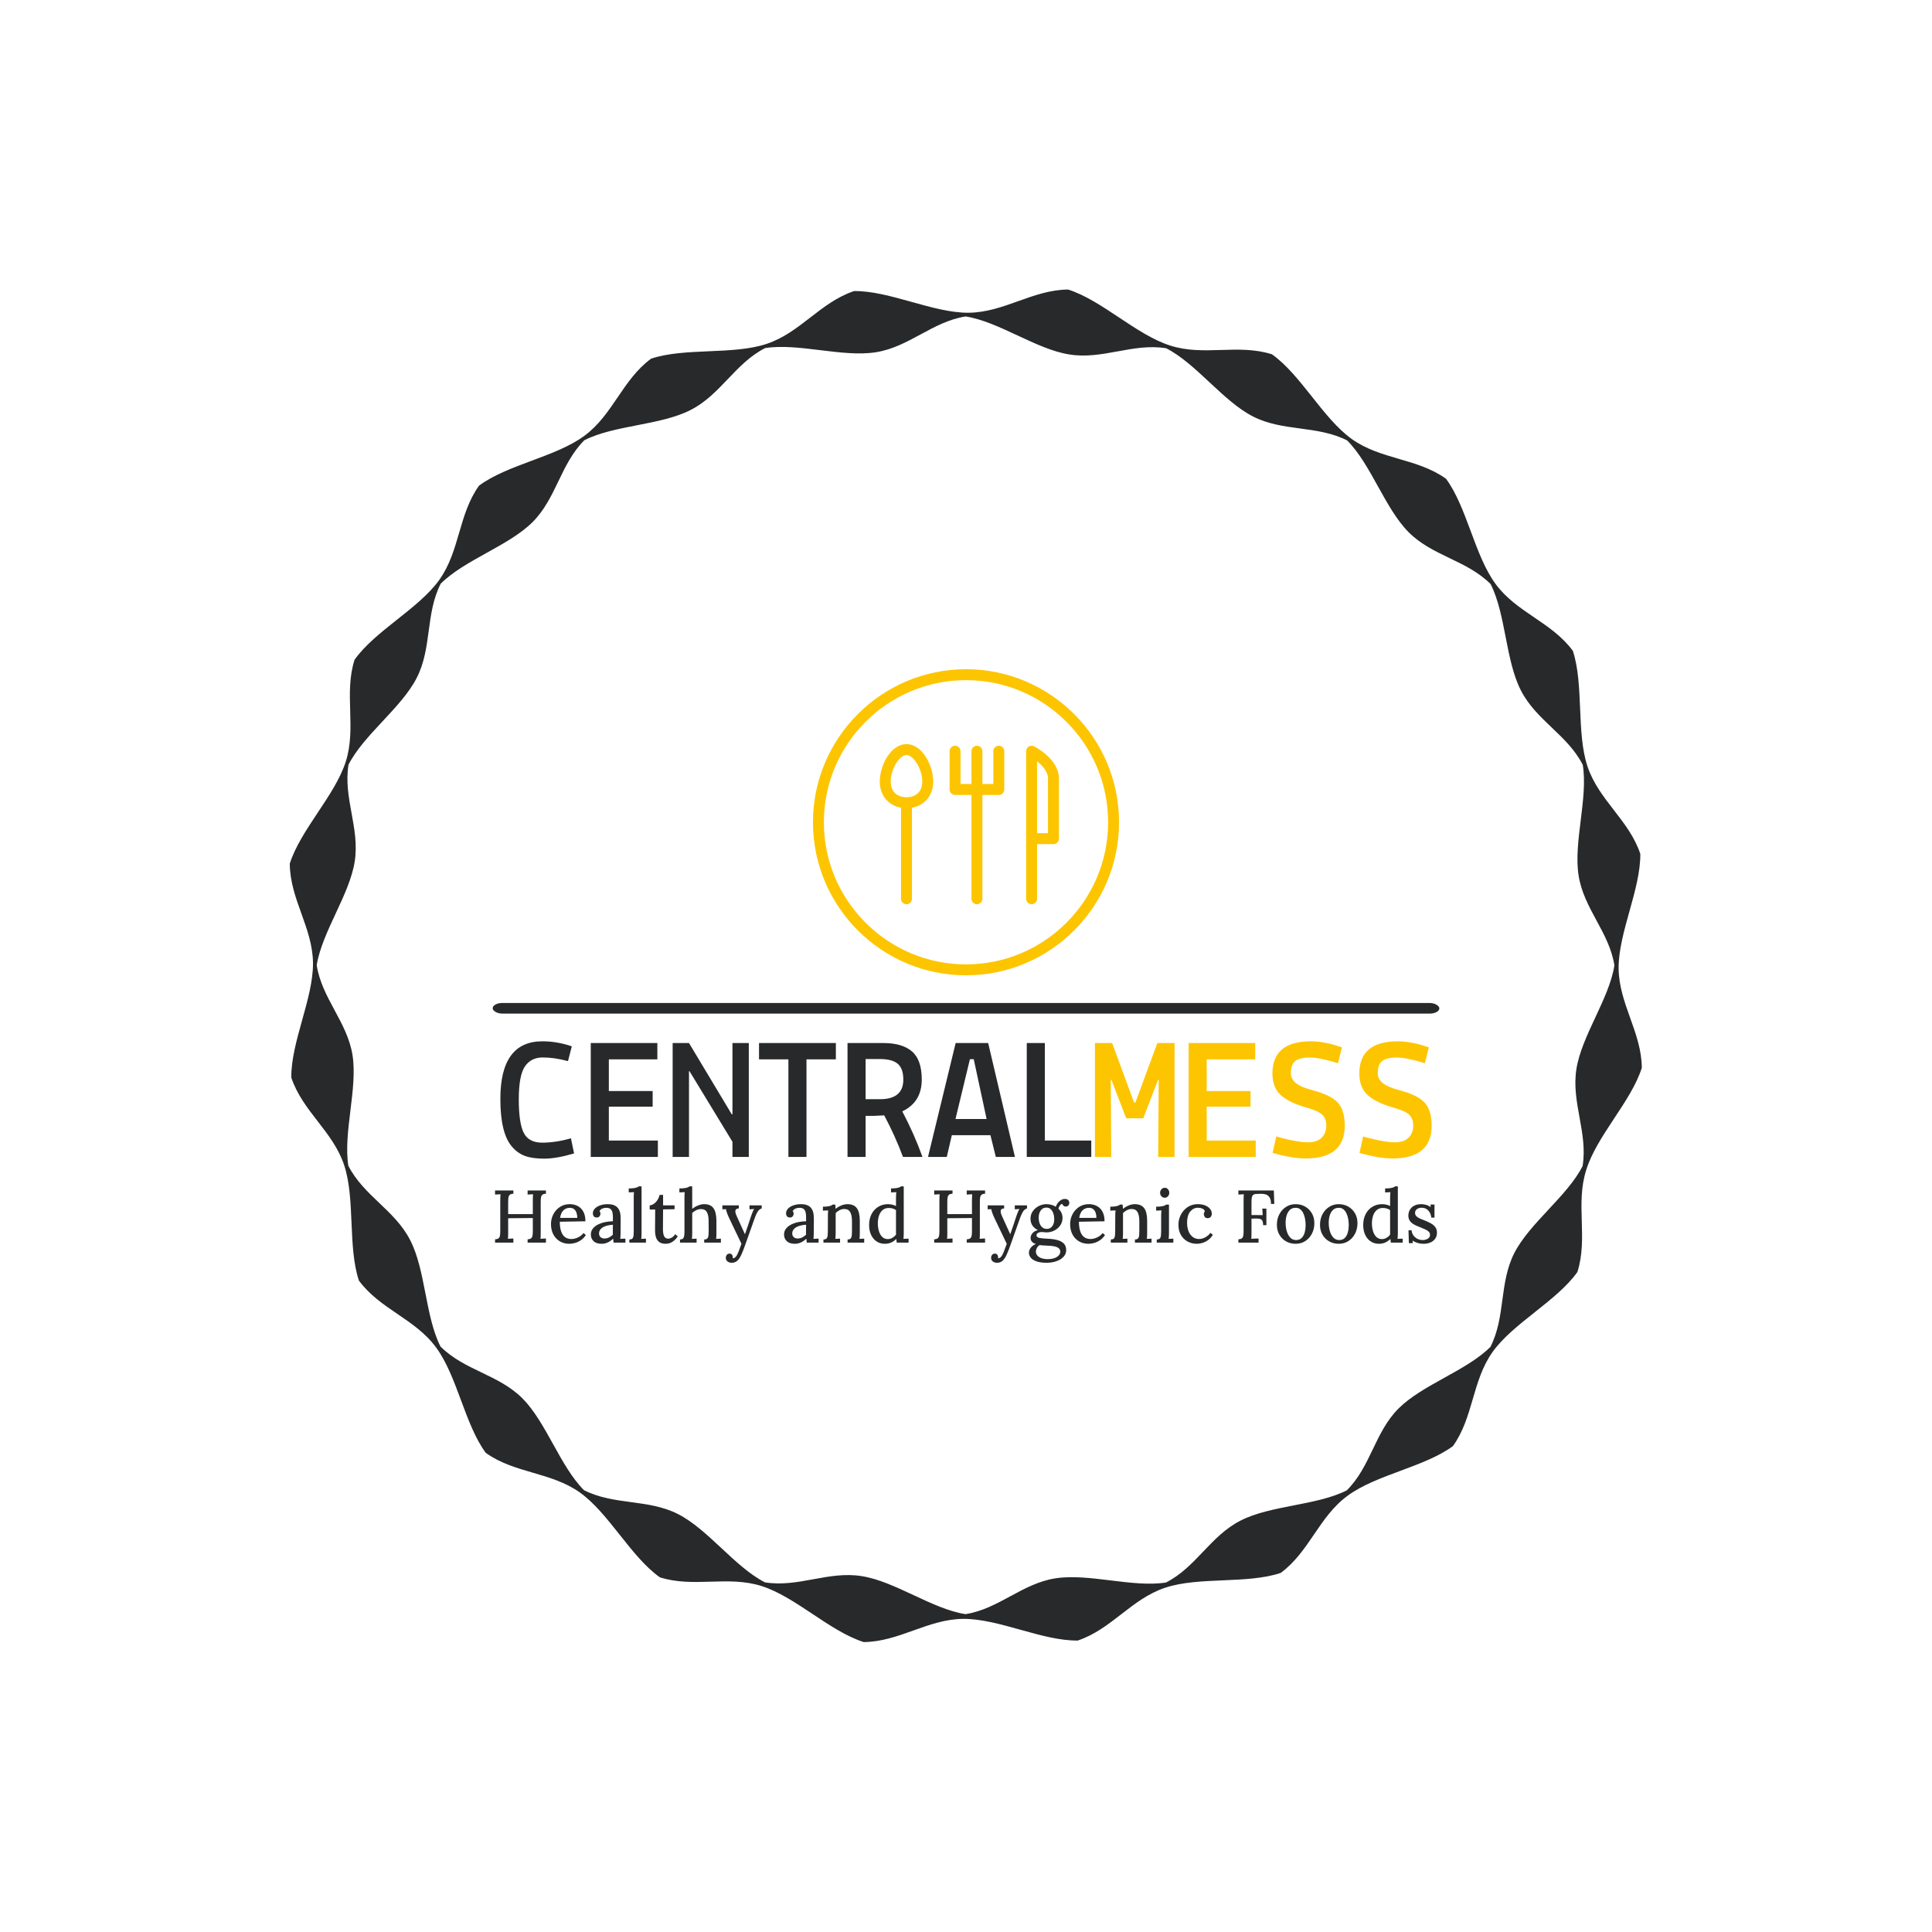 <svg xmlns="http://www.w3.org/2000/svg" version="1.1" xmlns:xlink="http://www.w3.org/1999/xlink" xmlns:svgjs="http://svgjs.dev/svgjs" width="1000" height="1000" viewBox="0 0 1000 1000"><rect width="1000" height="1000" fill="#ffffff"></rect><g transform="matrix(0.7,0,0,0.7,150.001,106.25)"><svg viewBox="0 0 320 360" data-background-color="#ffffff" preserveAspectRatio="xMidYMid meet" height="1125" width="1000" xmlns="http://www.w3.org/2000/svg" xmlns:xlink="http://www.w3.org/1999/xlink"><g id="tight-bounds" transform="matrix(1,0,0,1,-0,0)"><svg viewBox="0 0 320 360" height="360" width="320"><g><svg></svg></g><g><svg viewBox="0 0 320 360" height="360" width="320"><g><path transform="translate(-9.316,10.664) scale(0.398,0.398)" d="M827.2 486c-0.2-21.2-13.6-38-13.8-59.2-0.1-21.2 13.1-46.8 12.9-68-6.7-20.1-24.7-31.9-31.4-52-6.7-20.1-2.1-48.6-8.7-68.7-12.6-17.1-33.4-22.7-45.9-39.7-12.6-17.1-17-45.6-29.5-62.6-17.2-12.3-38.7-11.3-56-23.6-17.2-12.3-30.2-38.1-47.5-50.4-20.2-6.4-40.3 1.3-60.5-5.2-20.2-6.4-40.5-26.9-60.7-33.3-21.2 0.2-38 13.6-59.2 13.8-21.2 0.1-46.8-13.1-68-12.9-20.1 6.7-31.9 24.7-52 31.4-20.1 6.7-48.6 2.1-68.7 8.8-17.1 12.6-22.7 33.4-39.7 45.9-17.1 12.6-45.6 17-62.6 29.6-12.3 17.2-11.3 38.7-23.6 56-12.3 17.2-38.1 30.2-50.4 47.5-6.4 20.2 1.2 40.3-5.2 60.5-6.4 20.2-26.9 40.5-33.3 60.7 0.1 21.2 13.6 38 13.8 59.2 0.1 21.2-13.1 46.8-12.9 68 6.7 20.1 24.7 31.9 31.4 52 6.7 20.1 2.1 48.6 8.8 68.7 12.6 17.1 33.4 22.7 45.9 39.8 12.6 17.1 17 45.6 29.5 62.6 17.2 12.3 38.7 11.3 56 23.6 17.2 12.3 30.2 38.1 47.5 50.4 20.2 6.4 40.3-1.2 60.5 5.2 20.2 6.4 40.5 26.9 60.7 33.3 21.2-0.2 38-13.6 59.2-13.8 21.2-0.1 46.8 13.1 68 12.9 20.1-6.7 31.9-24.7 52-31.4 20.1-6.7 48.6-2.1 68.7-8.8 17.1-12.6 22.7-33.4 39.8-45.9 17.1-12.6 45.6-17 62.6-29.5 12.3-17.2 11.3-38.7 23.6-56 12.3-17.2 38.1-30.2 50.4-47.5 6.4-20.2-1.2-40.3 5.2-60.5 6.2-20.4 26.7-40.7 33.1-60.9zM792 544.4c-9.1 17.9-31.4 33.8-40.6 51.7-9.1 17.9-5.1 37.9-14.2 55.8-14.2 14.2-40.3 22.4-54.6 36.6-14.2 14.2-16.5 34.5-30.8 48.7-17.9 9.1-45.3 8.8-63.2 18-17.9 9.1-26.4 27.7-44.3 36.8-19.9 3.1-45.8-5.6-65.7-2.5-19.9 3.1-33.7 18.2-53.5 21.3-19.9-3.1-41.8-19.5-61.7-22.6-19.9-3.2-37.6 6.9-57.5 3.7-17.9-9.1-33.8-31.5-51.7-40.6-17.9-9.1-37.9-5.1-55.9-14.2-14.2-14.2-22.4-40.3-36.6-54.6-14.2-14.2-34.5-16.6-48.7-30.8-9.1-17.9-8.8-45.3-18-63.2-9.1-17.9-27.7-26.4-36.8-44.3-3.1-19.9 5.6-45.8 2.5-65.7-3.2-19.9-18.2-33.7-21.3-53.5 3.2-19.9 19.5-41.8 22.6-61.7 3.1-19.9-6.9-37.6-3.7-57.5 9.1-17.9 31.5-33.8 40.6-51.7 9.1-17.9 5.1-37.9 14.2-55.9 14.2-14.2 40.3-22.4 54.6-36.6 14.2-14.2 16.6-34.5 30.8-48.7 17.9-9.1 45.3-8.8 63.2-18 17.9-9.1 26.4-27.7 44.3-36.8 19.9-3.1 45.8 5.6 65.7 2.5 19.9-3.1 33.7-18.2 53.5-21.3 19.9 3.1 41.8 19.5 61.7 22.6 19.9 3.2 37.6-6.9 57.5-3.7 17.9 9.1 33.8 31.5 51.7 40.6 17.9 9.1 37.9 5.1 55.9 14.2 14.2 14.2 22.4 40.3 36.6 54.6 14.2 14.2 34.5 16.6 48.7 30.8 9.1 17.9 8.8 45.3 18 63.2 9.1 17.9 27.7 26.4 36.8 44.3 3.2 19.9-5.6 45.8-2.5 65.7 3.1 19.9 18.2 33.7 21.3 53.5-3.1 19.9-19.5 41.8-22.6 61.7-3.1 19.9 6.9 37.7 3.7 57.6z" fill="#27292a" fill-rule="nonzero" stroke="none" stroke-width="1" stroke-linecap="butt" stroke-linejoin="miter" stroke-miterlimit="10" stroke-dasharray="" stroke-dashoffset="0" font-family="none" font-weight="none" font-size="none" text-anchor="none" style="mix-blend-mode: normal" data-fill-palette-color="tertiary"></path></g><g transform="matrix(1,0,0,1,48,109.776)"><svg viewBox="0 0 224 140.448" height="140.448" width="224"><g><svg viewBox="0 0 225.12 141.15" height="140.448" width="224"><g><rect width="225.12" height="2.517" x="0" y="79.376" fill="#27292a" opacity="1" stroke-width="0" stroke="transparent" fill-opacity="1" class="rect-i$-0" data-fill-palette-color="primary" rx="1%" id="i$-0" data-palette-color="#27292a"></rect></g><g transform="matrix(1,0,0,1,0.56,88.481)"><svg viewBox="0 0 224 52.669" height="52.669" width="224"><g id="textblocktransform"><svg viewBox="0 0 224 52.669" height="52.669" width="224" id="textblock"><g><svg viewBox="0 0 224 27.907" height="27.907" width="224"><g transform="matrix(1,0,0,1,0,0)"><svg width="224" viewBox="2 -33.25 267.83 33.75" height="27.907" data-palette-color="#27292a"><g class="undefined-text-0" data-fill-palette-color="primary" id="text-0"><path d="M22.3-5.35L22.3-5.35 23.2-1Q18.1 0.5 14.63 0.5 11.15 0.5 9.03-0.3 6.9-1.1 5.3-3L5.3-3Q2-6.85 2-16.7L2-16.7Q2-33.25 14.1-33.25L14.1-33.25Q18.3-33.25 22.55-31.8L22.55-31.8 21.45-27.55Q17.55-28.6 14.18-28.6 10.8-28.6 9.05-26 7.3-23.4 7.3-16.57 7.3-9.75 8.72-6.93 10.15-4.1 14.03-4.1 17.9-4.1 22.3-5.35ZM47.3 0L28 0 28-32.75 47.15-32.75 47.15-28.05 33.2-28.05 33.2-18.95 45.8-18.95 45.8-14.45 33.2-14.45 33.2-4.7 47.3-4.7 47.3 0ZM73.45 0L68.75 0 68.75-4.35 56.4-24.65 56.25-24.65 56.25 0 51.55 0 51.55-32.75 56.25-32.75 68.55-12.25 68.75-12.25 68.75-32.75 73.45-32.75 73.45 0ZM84.84-28.05L76.39-28.05 76.39-32.75 98.49-32.75 98.49-28.05 90.04-28.05 90.04 0 84.84 0 84.84-28.05ZM112.39-11.95L112.39-11.95Q109.69-11.8 109.39-11.8L109.39-11.8 107.04-11.8 107.04 0 101.84 0 101.84-32.75 112.14-32.75Q117.59-32.75 120.39-30.33 123.19-27.9 123.19-22.25L123.19-22.25Q123.19-15.75 117.59-13.1L117.59-13.1Q121.04-6.55 123.39 0L123.39 0 117.79 0Q115.54-6.05 112.39-11.95ZM111.14-28.15L111.14-28.15 107.04-28.15 107.04-16.6 111.19-16.6Q117.89-16.6 117.89-22.25L117.89-22.25Q117.89-25.4 116.29-26.78 114.69-28.15 111.14-28.15ZM130.39 0L124.99 0 132.94-32.75 142.29-32.75 149.99 0 144.49 0 142.94-6.25 131.84-6.25 130.39 0ZM132.89-10.9L141.84-10.9 138.14-28.1 137.04-28.1 132.89-10.9ZM158.59-4.7L171.94-4.7 171.94 0 153.39 0 153.39-32.75 158.59-32.75 158.59-4.7Z" fill="#27292a" data-fill-palette-color="primary"></path><path d="M177.69 0L172.99 0 172.99-32.75 177.94-32.75 184.24-15.65 184.64-15.65 190.94-32.75 195.89-32.75 195.89 0 191.19 0 191.34-22.15 191.14-22.15 186.89-11.1 181.99-11.1 177.74-22.15 177.54-22.15 177.69 0ZM219.24 0L199.94 0 199.94-32.75 219.09-32.75 219.09-28.05 205.14-28.05 205.14-18.95 217.74-18.95 217.74-14.45 205.14-14.45 205.14-4.7 219.24-4.7 219.24 0ZM224.04-24L224.04-24Q224.04-33.25 235.14-33.25L235.14-33.25Q239.03-33.25 244.03-31.5L244.03-31.5 242.89-26.95Q237.78-28.55 234.86-28.58 231.94-28.6 230.64-27.6 229.34-26.6 229.34-24.1L229.34-24.1Q229.34-22.4 230.79-21.23 232.24-20.05 235.69-19.15L235.69-19.15Q240.94-17.75 242.89-15.55 244.84-13.35 244.84-9L244.84-9Q244.84 0.45 233.54 0.45L233.54 0.45Q229.79 0.45 224.09-1.15L224.09-1.15 225.14-5.9Q225.14-5.85 226.69-5.45L226.69-5.45Q231.54-4.2 234.21-4.2 236.89-4.2 238.21-5.55 239.53-6.9 239.53-8.95 239.53-11 238.41-12.1 237.28-13.2 234.29-14.05L234.29-14.05Q228.89-15.55 226.46-17.75 224.04-19.95 224.04-24ZM249.03-24L249.03-24Q249.03-33.25 260.13-33.25L260.13-33.25Q264.03-33.25 269.03-31.5L269.03-31.5 267.88-26.95Q262.78-28.55 259.86-28.58 256.93-28.6 255.63-27.6 254.33-26.6 254.33-24.1L254.33-24.1Q254.33-22.4 255.78-21.23 257.23-20.05 260.68-19.15L260.68-19.15Q265.93-17.75 267.88-15.55 269.83-13.35 269.83-9L269.83-9Q269.83 0.45 258.53 0.45L258.53 0.45Q254.78 0.45 249.08-1.15L249.08-1.15 250.13-5.9Q250.13-5.85 251.68-5.45L251.68-5.45Q256.53-4.2 259.21-4.2 261.88-4.2 263.21-5.55 264.53-6.9 264.53-8.95 264.53-11 263.41-12.1 262.28-13.2 259.28-14.05L259.28-14.05Q253.88-15.55 251.46-17.75 249.03-19.95 249.03-24Z" fill="#fdc500" data-fill-palette-color="accent"></path></g></svg></g></svg></g><g transform="matrix(1,0,0,1,0,34.495)"><svg viewBox="0 0 224 18.174" height="18.174" width="224"><g transform="matrix(1,0,0,1,0,0)"><svg width="224" viewBox="2.65 -37.75 632.24 51.3" height="18.174" data-palette-color="#27292a"><path d="M14.95 0L2.65 0 2.65-2.2Q4.3-2.3 5.03-2.9 5.75-3.5 5.95-4.7 6.15-5.9 6.15-7.75L6.15-7.75 6.15-28.55Q6.15-29.65 6.2-30.68 6.25-31.7 6.3-32.45L6.3-32.45Q5.45-32.4 4.45-32.35 3.45-32.3 2.65-32.25L2.65-32.25 2.65-35 14.95-35 14.95-32.8Q13.35-32.75 12.6-32.13 11.85-31.5 11.65-30.33 11.45-29.15 11.45-27.25L11.45-27.25 11.45-19.1 28-19.1 28-28.55Q28-29.65 28.05-30.68 28.1-31.7 28.15-32.45L28.15-32.45Q27.3-32.4 26.3-32.35 25.3-32.3 24.5-32.25L24.5-32.25 24.5-35 36.8-35 36.8-32.8Q35.2-32.75 34.45-32.13 33.7-31.5 33.5-30.33 33.3-29.15 33.3-27.25L33.3-27.25 33.3-6.7Q33.3-5.35 33.27-4.28 33.25-3.2 33.15-2.55L33.15-2.55Q34-2.65 35-2.68 36-2.7 36.8-2.75L36.8-2.75 36.8 0 24.5 0 24.5-2.2Q26.15-2.3 26.88-2.9 27.6-3.5 27.8-4.7 28-5.9 28-7.75L28-7.75 28-16.5 11.45-16.35 11.45-6.7Q11.45-5.35 11.43-4.28 11.4-3.2 11.3-2.55L11.3-2.55Q12.15-2.65 13.18-2.68 14.2-2.7 14.95-2.75L14.95-2.75 14.95 0ZM52.45 0.8L52.45 0.8Q48.95 0.8 46.17-0.83 43.4-2.45 41.8-5.43 40.2-8.4 40.2-12.45L40.2-12.45Q40.2-15.95 41.77-19 43.35-22.05 46.2-23.93 49.05-25.8 52.8-25.8L52.8-25.8Q54.9-25.8 56.77-25.15 58.65-24.5 60.12-23.13 61.6-21.75 62.45-19.58 63.3-17.4 63.3-14.3L63.3-14.3 46.1-14Q46.1-10.6 46.87-7.95 47.65-5.3 49.4-3.85 51.15-2.4 53.95-2.4L53.95-2.4Q55.3-2.4 56.82-2.88 58.35-3.35 59.72-4.25 61.1-5.15 62.05-6.4L62.05-6.4 63.6-5.05Q62.1-2.8 60.15-1.53 58.2-0.25 56.17 0.28 54.15 0.8 52.45 0.8ZM46.3-16.6L46.3-16.6 57.85-16.6Q57.85-18.5 57.32-20.03 56.8-21.55 55.7-22.45 54.6-23.35 52.9-23.35L52.9-23.35Q50.25-23.35 48.55-21.68 46.85-20 46.3-16.6ZM90.15 0L82.2 0Q82.1-0.8 82.05-1.4 82-2 81.9-2.65L81.9-2.65Q80.2-0.95 78.25-0.08 76.3 0.8 74.2 0.8L74.2 0.8Q70.6 0.8 68.77-0.98 66.95-2.75 66.95-5.4L66.95-5.4Q66.95-7.7 68.3-9.4 69.65-11.1 71.85-12.18 74.05-13.25 76.65-13.78 79.25-14.3 81.75-14.3L81.75-14.3 81.75-17.25Q81.75-18.85 81.45-20.23 81.15-21.6 80.22-22.48 79.3-23.35 77.35-23.35L77.35-23.35Q76.05-23.4 74.75-22.88 73.45-22.35 72.75-21.15L72.75-21.15Q73.15-20.75 73.27-20.23 73.4-19.7 73.4-19.25L73.4-19.25Q73.4-18.55 72.8-17.68 72.2-16.8 70.75-16.85L70.75-16.85Q69.55-16.85 68.92-17.68 68.3-18.5 68.3-19.6L68.3-19.6Q68.3-21.4 69.62-22.8 70.95-24.2 73.25-25 75.55-25.8 78.4-25.8L78.4-25.8Q82.7-25.8 84.82-23.55 86.95-21.3 86.95-16.45L86.95-16.45Q86.95-14.65 86.95-13 86.95-11.35 86.92-9.7 86.9-8.05 86.9-6.2L86.9-6.2Q86.9-5.45 86.85-4.5 86.8-3.55 86.7-2.5L86.7-2.5Q87.55-2.55 88.45-2.6 89.35-2.65 90.15-2.65L90.15-2.65 90.15 0ZM81.75-12L81.75-12Q80.15-11.9 78.47-11.55 76.8-11.2 75.45-10.5 74.1-9.8 73.27-8.7 72.45-7.6 72.45-6.05L72.45-6.05Q72.55-4.35 73.57-3.55 74.6-2.75 76-2.75L76-2.75Q77.75-2.75 79.1-3.43 80.45-4.1 81.75-5.3L81.75-5.3Q81.7-5.85 81.7-6.43 81.7-7 81.7-7.65L81.7-7.65Q81.7-8.1 81.72-9.33 81.75-10.55 81.75-12ZM92.79 0L92.79-2.1Q94.29-2.1 94.89-2.8 95.49-3.5 95.62-4.75 95.74-6 95.74-7.65L95.74-7.65 95.74-30.25Q95.74-31.1 95.77-31.98 95.79-32.85 95.89-33.85L95.89-33.85Q95.04-33.8 94.09-33.77 93.14-33.75 92.39-33.7L92.39-33.7 92.39-36.35Q94.64-36.35 95.97-36.58 97.29-36.8 98.02-37.1 98.74-37.4 99.09-37.75L99.09-37.75 100.99-37.75 100.99-6.2Q100.99-5.3 100.94-4.38 100.89-3.45 100.79-2.5L100.79-2.5Q101.59-2.55 102.42-2.58 103.24-2.6 103.94-2.65L103.94-2.65 103.94 0 92.79 0ZM117.14 0.8L117.14 0.8Q115.89 0.8 114.64 0.48 113.39 0.15 112.32-0.83 111.24-1.8 110.64-3.65 110.04-5.5 110.04-8.55L110.04-8.55 110.14-22.2 106.44-22.2 106.44-25Q107.79-25.05 109.19-26 110.59-26.95 111.64-28.55 112.69-30.15 113.09-32L113.09-32 115.44-32 115.44-25 123.14-25 123.14-22.4 115.44-22.3 115.34-8.95Q115.34-7.05 115.67-5.63 115.99-4.2 116.77-3.43 117.54-2.65 118.89-2.65L118.89-2.65Q120.04-2.65 121.27-3.35 122.49-4.05 123.59-5.65L123.59-5.65 125.29-4.15Q124.09-2.4 122.89-1.4 121.69-0.4 120.59 0.08 119.49 0.55 118.59 0.68 117.69 0.8 117.14 0.8ZM143.04 0L143.04-2.1Q144.54-2.1 145.16-2.8 145.79-3.5 145.91-4.75 146.04-6 146.04-7.65L146.04-7.65 145.99-14.65Q145.99-18.6 144.76-20.58 143.54-22.55 140.84-22.5L140.84-22.5Q139.19-22.45 137.61-21.7 136.04-20.95 134.99-19.8L134.99-19.8 134.99-6.2Q134.99-5.3 134.94-4.38 134.89-3.45 134.79-2.5L134.79-2.5Q135.59-2.55 136.41-2.58 137.24-2.6 137.94-2.65L137.94-2.65 137.94 0 126.79 0 126.79-2.1Q128.29-2.1 128.89-2.8 129.49-3.5 129.64-4.75 129.79-6 129.79-7.65L129.79-7.65 129.79-30.25Q129.79-31.1 129.81-31.98 129.84-32.85 129.94-33.85L129.94-33.85Q129.09-33.8 128.14-33.77 127.19-33.75 126.39-33.7L126.39-33.7 126.39-36.35Q128.64-36.35 129.99-36.58 131.34-36.8 132.06-37.1 132.79-37.4 133.14-37.75L133.14-37.75 134.99-37.75 134.99-22.65Q136.09-23.55 137.44-24.25 138.79-24.95 140.21-25.38 141.64-25.8 142.89-25.8L142.89-25.8Q147.34-25.8 149.26-23.1 151.19-20.4 151.24-14.65L151.24-14.65 151.24-6.2Q151.24-5.3 151.21-4.38 151.19-3.45 151.04-2.5L151.04-2.5Q151.84-2.55 152.69-2.58 153.54-2.6 154.24-2.65L154.24-2.65 154.24 0 143.04 0ZM161.54 13.55L161.54 13.55Q159.89 13.55 158.71 12.68 157.54 11.8 157.54 10.15L157.54 10.15Q157.54 9.1 158.21 8.25 158.89 7.4 159.99 7.4L159.99 7.4Q161.19 7.35 161.71 8.15 162.24 8.95 162.24 9.8L162.24 9.8Q162.24 9.95 162.24 10.1 162.24 10.25 162.19 10.45L162.19 10.45Q162.34 10.55 162.64 10.5L162.64 10.5Q163.19 10.45 163.84 9.9 164.49 9.35 165.04 8.35L165.04 8.35Q165.64 7.25 166.39 5.3 167.14 3.35 168.04 0.8L168.04 0.8 160.19-15.6Q158.84-18.4 158.31-19.98 157.79-21.55 157.64-22.45L157.64-22.45 155.24-22.35 155.24-25 166.29-25 166.29-22.95 166.19-22.95Q164.14-22.75 163.96-21.4 163.79-20.05 164.89-17.7L164.89-17.7 170.39-5.6Q171.34-8.15 172.31-11.15 173.29-14.15 174.34-17.3L174.34-17.3Q174.69-18.25 175.06-19.33 175.44-20.4 175.86-21.3 176.29-22.2 176.69-22.55L176.69-22.55 173.44-22.35 173.44-25 181.64-25 181.64-22.95Q179.89-22.35 178.91-20.75 177.94-19.15 177.04-16.7L177.04-16.7 170.79 0.9Q169.34 5.05 168.09 7.88 166.84 10.7 165.31 12.13 163.79 13.55 161.54 13.55ZM219.83 0L211.88 0Q211.78-0.8 211.73-1.4 211.68-2 211.58-2.65L211.58-2.65Q209.88-0.95 207.93-0.08 205.98 0.8 203.88 0.8L203.88 0.8Q200.28 0.8 198.46-0.98 196.63-2.75 196.63-5.4L196.63-5.4Q196.63-7.7 197.98-9.4 199.33-11.1 201.53-12.18 203.73-13.25 206.33-13.78 208.93-14.3 211.43-14.3L211.43-14.3 211.43-17.25Q211.43-18.85 211.13-20.23 210.83-21.6 209.91-22.48 208.98-23.35 207.03-23.35L207.03-23.35Q205.73-23.4 204.43-22.88 203.13-22.35 202.43-21.15L202.43-21.15Q202.83-20.75 202.96-20.23 203.08-19.7 203.08-19.25L203.08-19.25Q203.08-18.55 202.48-17.68 201.88-16.8 200.43-16.85L200.43-16.85Q199.23-16.85 198.61-17.68 197.98-18.5 197.98-19.6L197.98-19.6Q197.98-21.4 199.31-22.8 200.63-24.2 202.93-25 205.23-25.8 208.08-25.8L208.08-25.8Q212.38-25.8 214.51-23.55 216.63-21.3 216.63-16.45L216.63-16.45Q216.63-14.65 216.63-13 216.63-11.35 216.61-9.7 216.58-8.05 216.58-6.2L216.58-6.2Q216.58-5.45 216.53-4.5 216.48-3.55 216.38-2.5L216.38-2.5Q217.23-2.55 218.13-2.6 219.03-2.65 219.83-2.65L219.83-2.65 219.83 0ZM211.43-12L211.43-12Q209.83-11.9 208.16-11.55 206.48-11.2 205.13-10.5 203.78-9.8 202.96-8.7 202.13-7.6 202.13-6.05L202.13-6.05Q202.23-4.35 203.26-3.55 204.28-2.75 205.68-2.75L205.68-2.75Q207.43-2.75 208.78-3.43 210.13-4.1 211.43-5.3L211.43-5.3Q211.38-5.85 211.38-6.43 211.38-7 211.38-7.65L211.38-7.65Q211.38-8.1 211.41-9.33 211.43-10.55 211.43-12ZM234.23 0L223.08 0 223.08-2.1Q224.58-2.1 225.18-2.8 225.78-3.5 225.9-4.75 226.03-6 226.03-7.65L226.03-7.65 226.08-18.05Q226.08-18.85 226.1-19.78 226.13-20.7 226.28-21.6L226.28-21.6Q225.38-21.55 224.45-21.53 223.53-21.5 222.73-21.45L222.73-21.45 222.73-24.1Q224.98-24.1 226.25-24.33 227.53-24.55 228.2-24.85 228.88-25.15 229.23-25.5L229.23-25.5 231.03-25.5Q231.08-25.05 231.1-24.65 231.13-24.25 231.15-23.8 231.18-23.35 231.23-22.65L231.23-22.65Q232.33-23.55 233.63-24.25 234.93-24.95 236.35-25.38 237.78-25.8 239.08-25.8L239.08-25.8Q243.53-25.8 245.5-23.1 247.48-20.4 247.48-14.65L247.48-14.65 247.48-6.2Q247.48-5.3 247.43-4.38 247.38-3.45 247.28-2.5L247.28-2.5Q248.08-2.55 248.9-2.58 249.73-2.6 250.43-2.65L250.43-2.65 250.43 0 239.28 0 239.28-2.1Q240.78-2.1 241.38-2.8 241.98-3.5 242.1-4.75 242.23-6 242.23-7.65L242.23-7.65 242.23-14.65Q242.18-18.6 240.95-20.6 239.73-22.6 237.03-22.55L237.03-22.55Q235.43-22.55 233.88-21.75 232.33-20.95 231.28-19.8L231.28-19.8Q231.28-19.3 231.28-18.73 231.28-18.15 231.28-17.55L231.28-17.55 231.28-6.2Q231.28-5.3 231.23-4.38 231.18-3.45 231.08-2.5L231.08-2.5Q231.88-2.55 232.7-2.58 233.53-2.6 234.23-2.65L234.23-2.65 234.23 0ZM264.28 0.8L264.28 0.8Q261.23 0.8 258.85-0.73 256.48-2.25 255.1-5.1 253.73-7.95 253.73-11.8L253.73-11.8Q253.73-15.9 255.33-19.05 256.93-22.2 259.83-24 262.73-25.8 266.43-25.8L266.43-25.8Q267.98-25.8 269.4-25.43 270.83-25.05 271.78-24.55L271.78-24.55 271.78-30.25Q271.78-31 271.83-31.93 271.88-32.85 271.98-33.85L271.98-33.85Q271.08-33.8 270.13-33.75 269.18-33.7 268.43-33.7L268.43-33.7 268.43-36.35Q270.68-36.35 272-36.58 273.33-36.8 274.05-37.1 274.78-37.4 275.13-37.75L275.13-37.75 276.98-37.75 276.98-6.2Q276.98-5.45 276.93-4.5 276.88-3.55 276.78-2.5L276.78-2.5Q277.68-2.55 278.58-2.6 279.48-2.65 280.23-2.65L280.23-2.65 280.23 0 272.28 0Q272.18-0.7 272.1-1.3 272.03-1.9 271.98-2.5L271.98-2.5Q270.48-0.9 268.53-0.05 266.58 0.8 264.28 0.8ZM266.33-2.35L266.33-2.35Q267.88-2.35 269.35-3.2 270.83-4.05 271.78-5.35L271.78-5.35Q271.78-6 271.78-6.7 271.78-7.4 271.78-8.2L271.78-8.2 271.78-21.8Q270.83-22.5 269.55-22.88 268.28-23.25 266.93-23.25L266.93-23.25Q264.48-23.25 262.8-21.83 261.13-20.4 260.33-17.95 259.53-15.5 259.58-12.35L259.58-12.35Q259.68-9.65 260.43-7.35 261.18-5.05 262.65-3.7 264.13-2.35 266.33-2.35ZM309.72 0L297.42 0 297.42-2.2Q299.07-2.3 299.8-2.9 300.52-3.5 300.72-4.7 300.92-5.9 300.92-7.75L300.92-7.75 300.92-28.55Q300.92-29.65 300.97-30.68 301.02-31.7 301.07-32.45L301.07-32.45Q300.22-32.4 299.22-32.35 298.22-32.3 297.42-32.25L297.42-32.25 297.42-35 309.72-35 309.72-32.8Q308.12-32.75 307.37-32.13 306.62-31.5 306.42-30.33 306.22-29.15 306.22-27.25L306.22-27.25 306.22-19.1 322.77-19.1 322.77-28.55Q322.77-29.65 322.82-30.68 322.87-31.7 322.92-32.45L322.92-32.45Q322.07-32.4 321.07-32.35 320.07-32.3 319.27-32.25L319.27-32.25 319.27-35 331.57-35 331.57-32.8Q329.97-32.75 329.22-32.13 328.47-31.5 328.27-30.33 328.07-29.15 328.07-27.25L328.07-27.25 328.07-6.7Q328.07-5.35 328.05-4.28 328.02-3.2 327.92-2.55L327.92-2.55Q328.77-2.65 329.77-2.68 330.77-2.7 331.57-2.75L331.57-2.75 331.57 0 319.27 0 319.27-2.2Q320.92-2.3 321.65-2.9 322.37-3.5 322.57-4.7 322.77-5.9 322.77-7.75L322.77-7.75 322.77-16.5 306.22-16.35 306.22-6.7Q306.22-5.35 306.2-4.28 306.17-3.2 306.07-2.55L306.07-2.55Q306.92-2.65 307.95-2.68 308.97-2.7 309.72-2.75L309.72-2.75 309.72 0ZM339.62 13.55L339.62 13.55Q337.97 13.55 336.79 12.68 335.62 11.8 335.62 10.15L335.62 10.15Q335.62 9.1 336.29 8.25 336.97 7.4 338.07 7.4L338.07 7.4Q339.27 7.35 339.79 8.15 340.32 8.95 340.32 9.8L340.32 9.8Q340.32 9.95 340.32 10.1 340.32 10.25 340.27 10.45L340.27 10.45Q340.42 10.55 340.72 10.5L340.72 10.5Q341.27 10.45 341.92 9.9 342.57 9.35 343.12 8.35L343.12 8.35Q343.72 7.25 344.47 5.3 345.22 3.35 346.12 0.8L346.12 0.8 338.27-15.6Q336.92-18.4 336.39-19.98 335.87-21.55 335.72-22.45L335.72-22.45 333.32-22.35 333.32-25 344.37-25 344.37-22.95 344.27-22.95Q342.22-22.75 342.04-21.4 341.87-20.05 342.97-17.7L342.97-17.7 348.47-5.6Q349.42-8.15 350.39-11.15 351.37-14.15 352.42-17.3L352.42-17.3Q352.77-18.25 353.14-19.33 353.52-20.4 353.94-21.3 354.37-22.2 354.77-22.55L354.77-22.55 351.52-22.35 351.52-25 359.72-25 359.72-22.95Q357.97-22.35 356.99-20.75 356.02-19.15 355.12-16.7L355.12-16.7 348.87 0.9Q347.42 5.05 346.17 7.88 344.92 10.7 343.39 12.13 341.87 13.55 339.62 13.55ZM373.12 13.55L373.12 13.55Q368.72 13.55 366.04 12.58 363.37 11.6 362.19 10.08 361.01 8.55 361.01 6.85L361.01 6.85Q361.01 5.5 361.64 4.35 362.26 3.2 363.31 2.33 364.37 1.45 365.67 0.95L365.67 0.95Q363.92 0.4 363.01-0.63 362.12-1.65 362.12-3.15L362.12-3.15Q362.12-4.75 363.39-6.3 364.67-7.85 367.06-8.4L367.06-8.4Q364.81-9.4 363.47-11.3 362.12-13.2 362.06-15.8L362.06-15.8Q362.01-18.8 363.59-21.05 365.17-23.3 367.64-24.55 370.12-25.8 372.81-25.8L372.81-25.8Q374.37-25.8 376.01-25.38 377.67-24.95 379.01-24.05L379.01-24.05Q379.56-25.5 380.47-26.7 381.37-27.9 382.59-28.6 383.81-29.3 385.17-29.3L385.17-29.3Q386.62-29.3 387.37-28.55 388.12-27.8 388.12-26.55L388.12-26.55Q388.12-26.15 387.89-25.58 387.67-25 387.12-24.6 386.56-24.2 385.62-24.2L385.62-24.2Q384.81-24.2 384.19-24.73 383.56-25.25 383.42-26L383.42-26Q382.37-25.8 381.69-24.78 381.01-23.75 380.81-22.7L380.81-22.7Q382.12-21.55 382.84-19.98 383.56-18.4 383.56-16.6L383.56-16.6Q383.56-13.75 382.04-11.55 380.51-9.35 378.06-8.1 375.62-6.85 372.76-6.85L372.76-6.85Q371.92-6.85 371.17-6.98 370.42-7.1 369.51-7.1L369.51-7.1Q367.92-7.1 366.89-6.35 365.87-5.6 366.12-4.55L366.12-4.55Q366.37-3.45 368.22-3.1 370.06-2.75 373.56-2.6L373.56-2.6Q377.42-2.45 380.19-1.68 382.97-0.9 384.49 0.7 386.01 2.3 386.01 5.05L386.01 5.05Q386.01 7.1 384.89 8.7 383.76 10.3 381.89 11.38 380.01 12.45 377.72 13 375.42 13.55 373.12 13.55ZM373.56 11.1L373.56 11.1Q377.62 11.1 379.84 9.6 382.06 8.1 382.06 6.2L382.06 6.2Q382.06 4.6 380.97 3.73 379.87 2.85 377.89 2.48 375.92 2.1 373.26 2.05L373.26 2.05Q371.97 1.95 370.62 1.9 369.26 1.85 368.12 1.65L368.12 1.65Q366.97 2.45 366.34 3.6 365.72 4.75 365.67 6L365.67 6Q365.67 8.3 367.81 9.7 369.97 11.1 373.56 11.1ZM372.92-9.2L372.92-9.2Q374.62-9.2 375.74-10.08 376.87-10.95 377.44-12.43 378.01-13.9 378.01-15.65L378.01-15.65Q378.01-17.7 377.42-19.5 376.81-21.3 375.67-22.4 374.51-23.5 372.72-23.5L372.72-23.5Q370.26-23.5 368.92-21.55 367.56-19.6 367.56-16.85L367.56-16.85Q367.56-14.65 368.19-12.93 368.81-11.2 370.01-10.2 371.22-9.2 372.92-9.2ZM400.91 0.8L400.91 0.8Q397.41 0.8 394.64-0.83 391.86-2.45 390.26-5.43 388.66-8.4 388.66-12.45L388.66-12.45Q388.66-15.95 390.24-19 391.81-22.05 394.66-23.93 397.51-25.8 401.26-25.8L401.26-25.8Q403.36-25.8 405.24-25.15 407.11-24.5 408.59-23.13 410.06-21.75 410.91-19.58 411.76-17.4 411.76-14.3L411.76-14.3 394.56-14Q394.56-10.6 395.34-7.95 396.11-5.3 397.86-3.85 399.61-2.4 402.41-2.4L402.41-2.4Q403.76-2.4 405.29-2.88 406.81-3.35 408.19-4.25 409.56-5.15 410.51-6.4L410.51-6.4 412.06-5.05Q410.56-2.8 408.61-1.53 406.66-0.25 404.64 0.28 402.61 0.8 400.91 0.8ZM394.76-16.6L394.76-16.6 406.31-16.6Q406.31-18.5 405.79-20.03 405.26-21.55 404.16-22.45 403.06-23.35 401.36-23.35L401.36-23.35Q398.71-23.35 397.01-21.68 395.31-20 394.76-16.6ZM427.11 0L415.96 0 415.96-2.1Q417.46-2.1 418.06-2.8 418.66-3.5 418.79-4.75 418.91-6 418.91-7.65L418.91-7.65 418.96-18.05Q418.96-18.85 418.99-19.78 419.01-20.7 419.16-21.6L419.16-21.6Q418.26-21.55 417.33-21.53 416.41-21.5 415.61-21.45L415.61-21.45 415.61-24.1Q417.86-24.1 419.13-24.33 420.41-24.55 421.08-24.85 421.76-25.15 422.11-25.5L422.11-25.5 423.91-25.5Q423.96-25.05 423.99-24.65 424.01-24.25 424.04-23.8 424.06-23.35 424.11-22.65L424.11-22.65Q425.21-23.55 426.51-24.25 427.81-24.95 429.24-25.38 430.66-25.8 431.96-25.8L431.96-25.8Q436.41-25.8 438.38-23.1 440.36-20.4 440.36-14.65L440.36-14.65 440.36-6.2Q440.36-5.3 440.31-4.38 440.26-3.45 440.16-2.5L440.16-2.5Q440.96-2.55 441.79-2.58 442.61-2.6 443.31-2.65L443.31-2.65 443.31 0 432.16 0 432.16-2.1Q433.66-2.1 434.26-2.8 434.86-3.5 434.99-4.75 435.11-6 435.11-7.65L435.11-7.65 435.11-14.65Q435.06-18.6 433.83-20.6 432.61-22.6 429.91-22.55L429.91-22.55Q428.31-22.55 426.76-21.75 425.21-20.95 424.16-19.8L424.16-19.8Q424.16-19.3 424.16-18.73 424.16-18.15 424.16-17.55L424.16-17.55 424.16-6.2Q424.16-5.3 424.11-4.38 424.06-3.45 423.96-2.5L423.96-2.5Q424.76-2.55 425.58-2.58 426.41-2.6 427.11-2.65L427.11-2.65 427.11 0ZM446.81 0L446.81-2.1Q448.31-2.1 448.91-2.8 449.51-3.5 449.63-4.75 449.76-6 449.76-7.65L449.76-7.65 449.76-18Q449.76-18.85 449.81-19.73 449.86-20.6 449.96-21.6L449.96-21.6Q449.11-21.55 448.16-21.53 447.21-21.5 446.41-21.45L446.41-21.45 446.41-24.1Q448.66-24.1 449.98-24.33 451.31-24.55 452.03-24.85 452.76-25.15 453.11-25.5L453.11-25.5 455.01-25.5 455.01-6.2Q455.01-5.3 454.96-4.38 454.91-3.45 454.81-2.5L454.81-2.5Q455.61-2.55 456.43-2.58 457.26-2.6 457.96-2.65L457.96-2.65 457.96 0 446.81 0ZM452.16-30.1L452.16-30.1Q450.86-30.1 449.96-31.08 449.06-32.05 449.06-33.45L449.06-33.45Q449.06-34.85 450.01-35.83 450.96-36.8 452.16-36.8L452.16-36.8Q453.46-36.8 454.33-35.83 455.21-34.85 455.21-33.45L455.21-33.45Q455.21-32.05 454.33-31.08 453.46-30.1 452.16-30.1ZM473.66 0.8L473.66 0.8Q470.31 0.8 467.51-0.73 464.71-2.25 463.03-5.1 461.36-7.95 461.36-12L461.36-12Q461.36-14.7 462.31-17.18 463.26-19.65 464.98-21.6 466.71-23.55 469.08-24.68 471.46-25.8 474.36-25.8L474.36-25.8Q477.31-25.8 479.41-24.9 481.51-24 482.63-22.55 483.76-21.1 483.76-19.4L483.76-19.4Q483.76-18.2 483.06-17.3 482.36-16.4 481.06-16.4L481.06-16.4Q479.61-16.35 479.01-17.28 478.41-18.2 478.41-19L478.41-19Q478.41-19.45 478.56-20.03 478.71-20.6 479.11-21.05L479.11-21.05Q478.71-22.1 477.81-22.6 476.91-23.1 475.96-23.25 475.01-23.4 474.36-23.4L474.36-23.4Q471.31-23.35 469.23-20.78 467.16-18.2 467.16-13.35L467.16-13.35Q467.16-10.25 468.08-7.8 469.01-5.35 470.81-3.9 472.61-2.45 475.11-2.4L475.11-2.4Q477.36-2.4 479.46-3.58 481.56-4.75 482.86-6.55L482.86-6.55 484.46-5.15Q483.01-2.9 481.13-1.6 479.26-0.3 477.33 0.25 475.41 0.8 473.66 0.8ZM515.15 0L501.6 0 501.6-2.2Q503.25-2.3 503.98-2.9 504.7-3.5 504.9-4.7 505.1-5.9 505.1-7.75L505.1-7.75 505.1-28.55Q505.1-29.65 505.15-30.68 505.2-31.7 505.25-32.45L505.25-32.45Q504.4-32.4 503.4-32.35 502.4-32.3 501.6-32.25L501.6-32.25 501.6-35 525.4-35 525.7-25.95 523.5-25.95Q523.5-28.8 522.55-30.3 521.6-31.8 520.1-32.3 518.6-32.8 516.85-32.75L516.85-32.75 513.85-32.65Q512.25-32.65 511.53-32 510.8-31.35 510.6-30.15 510.4-28.95 510.4-27.1L510.4-27.1 510.4-18.5 517.95-18.45 517.65-22.8 520.4-22.8 520.4-11.7 518.2-11.7Q518.2-13.9 517.58-14.85 516.95-15.8 515.7-16 514.45-16.2 512.6-16.15L512.6-16.15 510.4-16.05 510.4-6.7Q510.4-5.35 510.38-4.28 510.35-3.2 510.25-2.55L510.25-2.55Q511-2.6 511.88-2.63 512.75-2.65 513.6-2.7 514.45-2.75 515.15-2.75L515.15-2.75 515.15 0ZM540.05 0.8L540.05 0.8Q536.5 0.8 533.65-0.8 530.8-2.4 529.12-5.28 527.45-8.15 527.45-11.9L527.45-11.9Q527.45-15.95 529.12-19.07 530.8-22.2 533.65-24 536.5-25.8 540-25.8L540-25.8Q543.55-25.8 546.4-24.18 549.25-22.55 550.92-19.68 552.6-16.8 552.6-13.05L552.6-13.05Q552.6-9.1 550.95-5.95 549.3-2.8 546.47-1 543.65 0.8 540.05 0.8ZM540.4-1.7L540.4-1.7Q542.8-1.75 544.17-3.2 545.55-4.65 546.15-6.93 546.75-9.2 546.75-11.65L546.75-11.65Q546.75-13.8 546.37-15.88 546-17.95 545.2-19.65 544.4-21.35 543.1-22.38 541.8-23.4 539.95-23.35L539.95-23.35Q537.6-23.35 536.12-21.9 534.65-20.45 533.97-18.18 533.3-15.9 533.3-13.35L533.3-13.35Q533.3-10.4 534.05-7.75 534.8-5.1 536.37-3.4 537.95-1.7 540.4-1.7ZM568.99 0.8L568.99 0.8Q565.44 0.8 562.59-0.8 559.74-2.4 558.07-5.28 556.39-8.15 556.39-11.9L556.39-11.9Q556.39-15.95 558.07-19.07 559.74-22.2 562.59-24 565.44-25.8 568.94-25.8L568.94-25.8Q572.49-25.8 575.34-24.18 578.19-22.55 579.87-19.68 581.54-16.8 581.54-13.05L581.54-13.05Q581.54-9.1 579.89-5.95 578.24-2.8 575.42-1 572.59 0.8 568.99 0.8ZM569.34-1.7L569.34-1.7Q571.74-1.75 573.12-3.2 574.49-4.65 575.09-6.93 575.69-9.2 575.69-11.65L575.69-11.65Q575.69-13.8 575.32-15.88 574.94-17.95 574.14-19.65 573.34-21.35 572.04-22.38 570.74-23.4 568.89-23.35L568.89-23.35Q566.54-23.35 565.07-21.9 563.59-20.45 562.92-18.18 562.24-15.9 562.24-13.35L562.24-13.35Q562.24-10.4 562.99-7.75 563.74-5.1 565.32-3.4 566.89-1.7 569.34-1.7ZM595.94 0.8L595.94 0.8Q592.89 0.8 590.52-0.73 588.14-2.25 586.77-5.1 585.39-7.95 585.39-11.8L585.39-11.8Q585.39-15.9 586.99-19.05 588.59-22.2 591.49-24 594.39-25.8 598.09-25.8L598.09-25.8Q599.64-25.8 601.07-25.43 602.49-25.05 603.44-24.55L603.44-24.55 603.44-30.25Q603.44-31 603.49-31.93 603.54-32.85 603.64-33.85L603.64-33.85Q602.74-33.8 601.79-33.75 600.84-33.7 600.09-33.7L600.09-33.7 600.09-36.35Q602.34-36.35 603.67-36.58 604.99-36.8 605.72-37.1 606.44-37.4 606.79-37.75L606.79-37.75 608.64-37.75 608.64-6.2Q608.64-5.45 608.59-4.5 608.54-3.55 608.44-2.5L608.44-2.5Q609.34-2.55 610.24-2.6 611.14-2.65 611.89-2.65L611.89-2.65 611.89 0 603.94 0Q603.84-0.7 603.77-1.3 603.69-1.9 603.64-2.5L603.64-2.5Q602.14-0.9 600.19-0.05 598.24 0.8 595.94 0.8ZM597.99-2.35L597.99-2.35Q599.54-2.35 601.02-3.2 602.49-4.05 603.44-5.35L603.44-5.35Q603.44-6 603.44-6.7 603.44-7.4 603.44-8.2L603.44-8.2 603.44-21.8Q602.49-22.5 601.22-22.88 599.94-23.25 598.59-23.25L598.59-23.25Q596.14-23.25 594.47-21.83 592.79-20.4 591.99-17.95 591.19-15.5 591.24-12.35L591.24-12.35Q591.34-9.65 592.09-7.35 592.84-5.05 594.32-3.7 595.79-2.35 597.99-2.35ZM626.09 0.8L626.09 0.8Q623.74 0.8 621.74 0.18 619.74-0.45 618.54-1.3L618.54-1.3 618.69 0.35 616.04 0.35 615.79-8.25 617.89-8.25Q617.99-6.4 619.04-4.9 620.09-3.4 621.76-2.55 623.44-1.7 625.39-1.7L625.39-1.7Q626.54-1.7 627.64-2.08 628.74-2.45 629.49-3.23 630.24-4 630.24-5.15L630.24-5.15Q630.24-6.4 629.46-7.23 628.69-8.05 627.36-8.7 626.04-9.35 624.34-10L624.34-10Q622.84-10.6 621.31-11.25 619.79-11.9 618.49-12.8 617.19-13.7 616.44-15.03 615.69-16.35 615.69-18.3L615.69-18.3Q615.69-19.45 616.14-20.78 616.59-22.1 617.59-23.23 618.59-24.35 620.29-25.08 621.99-25.8 624.49-25.8L624.49-25.8Q625.84-25.8 627.51-25.35 629.19-24.9 630.64-23.8L630.64-23.8 630.59-25.55 633.24-25.55 633.24-16.75 631.09-16.75Q630.94-18.5 630.16-20 629.39-21.5 627.99-22.45 626.59-23.4 624.59-23.4L624.59-23.4Q622.64-23.4 621.41-22.43 620.19-21.45 620.19-20L620.19-20Q620.19-18.55 621.11-17.65 622.04-16.75 623.54-16.1 625.04-15.45 626.79-14.8L626.79-14.8Q628.89-13.95 630.74-12.95 632.59-11.95 633.74-10.45 634.89-8.95 634.89-6.65L634.89-6.65Q634.89-4.15 633.61-2.48 632.34-0.8 630.34 0 628.34 0.8 626.09 0.8Z" opacity="1" transform="matrix(1,0,0,1,0,0)" fill="#27292a" class="undefined-text-1" data-fill-palette-color="secondary" id="text-1"></path></svg></g></svg></g></svg></g></svg></g><g transform="matrix(1,0,0,1,76.166,0)"><svg viewBox="0 0 72.788 72.788" height="72.788" width="72.788"><g><svg xmlns="http://www.w3.org/2000/svg" xmlns:xlink="http://www.w3.org/1999/xlink" version="1.0" x="0" y="0" viewBox="22 22 56 56" enable-background="new 0 0 100 100" xml:space="preserve" height="72.788" width="72.788" class="icon-icon-0" data-fill-palette-color="accent" id="icon-0"><g fill="#fdc500" data-fill-palette-color="accent"><g fill="#fdc500" data-fill-palette-color="accent"><path d="M50 22c-15.439 0-28 12.561-28 28s12.561 28 28 28 28-12.561 28-28S65.439 22 50 22zM50 76c-14.337 0-26-11.663-26-26s11.663-26 26-26 26 11.663 26 26S64.337 76 50 76z" fill="#fdc500" data-fill-palette-color="accent"></path><path d="M56 36c-0.553 0-1 0.447-1 1v6h-2v-6c0-0.553-0.447-1-1-1s-1 0.447-1 1v6h-2v-6c0-0.553-0.447-1-1-1s-1 0.447-1 1v7c0 0.553 0.447 1 1 1h3v19c0 0.553 0.447 1 1 1s1-0.447 1-1V45h3c0.553 0 1-0.447 1-1v-7C57 36.447 56.553 36 56 36z" fill="#fdc500" data-fill-palette-color="accent"></path><path d="M62.447 36.105c-0.311-0.154-0.678-0.139-0.972 0.044S61 36.653 61 37v15 1 11c0 0.553 0.447 1 1 1s1-0.447 1-1V54h3c0.553 0 1-0.447 1-1V42C67 38.423 62.633 36.198 62.447 36.105zM65 52h-2V38.848C63.943 39.59 65 40.711 65 42V52z" fill="#fdc500" data-fill-palette-color="accent"></path><path d="M39.111 35.707c-2.983 0-4.888 4.047-4.887 6.833 0 2.531 1.556 4.387 3.887 4.799V64c0 0.553 0.447 1 1 1s1-0.447 1-1V47.339C42.444 46.927 44 45.071 44 42.54 44 39.754 42.096 35.707 39.111 35.707zM39.111 45.428c-1.396 0-2.888-0.759-2.887-2.888 0-2.213 1.565-4.833 2.887-4.833C40.435 37.707 42 40.327 42 42.54 42 44.669 40.508 45.428 39.111 45.428z" fill="#fdc500" data-fill-palette-color="accent"></path></g></g></svg></g></svg></g><g></g></svg></g></svg></g></svg></g><defs></defs></svg><rect width="320" height="360" fill="none" stroke="none" visibility="hidden"></rect></g></svg></g></svg>